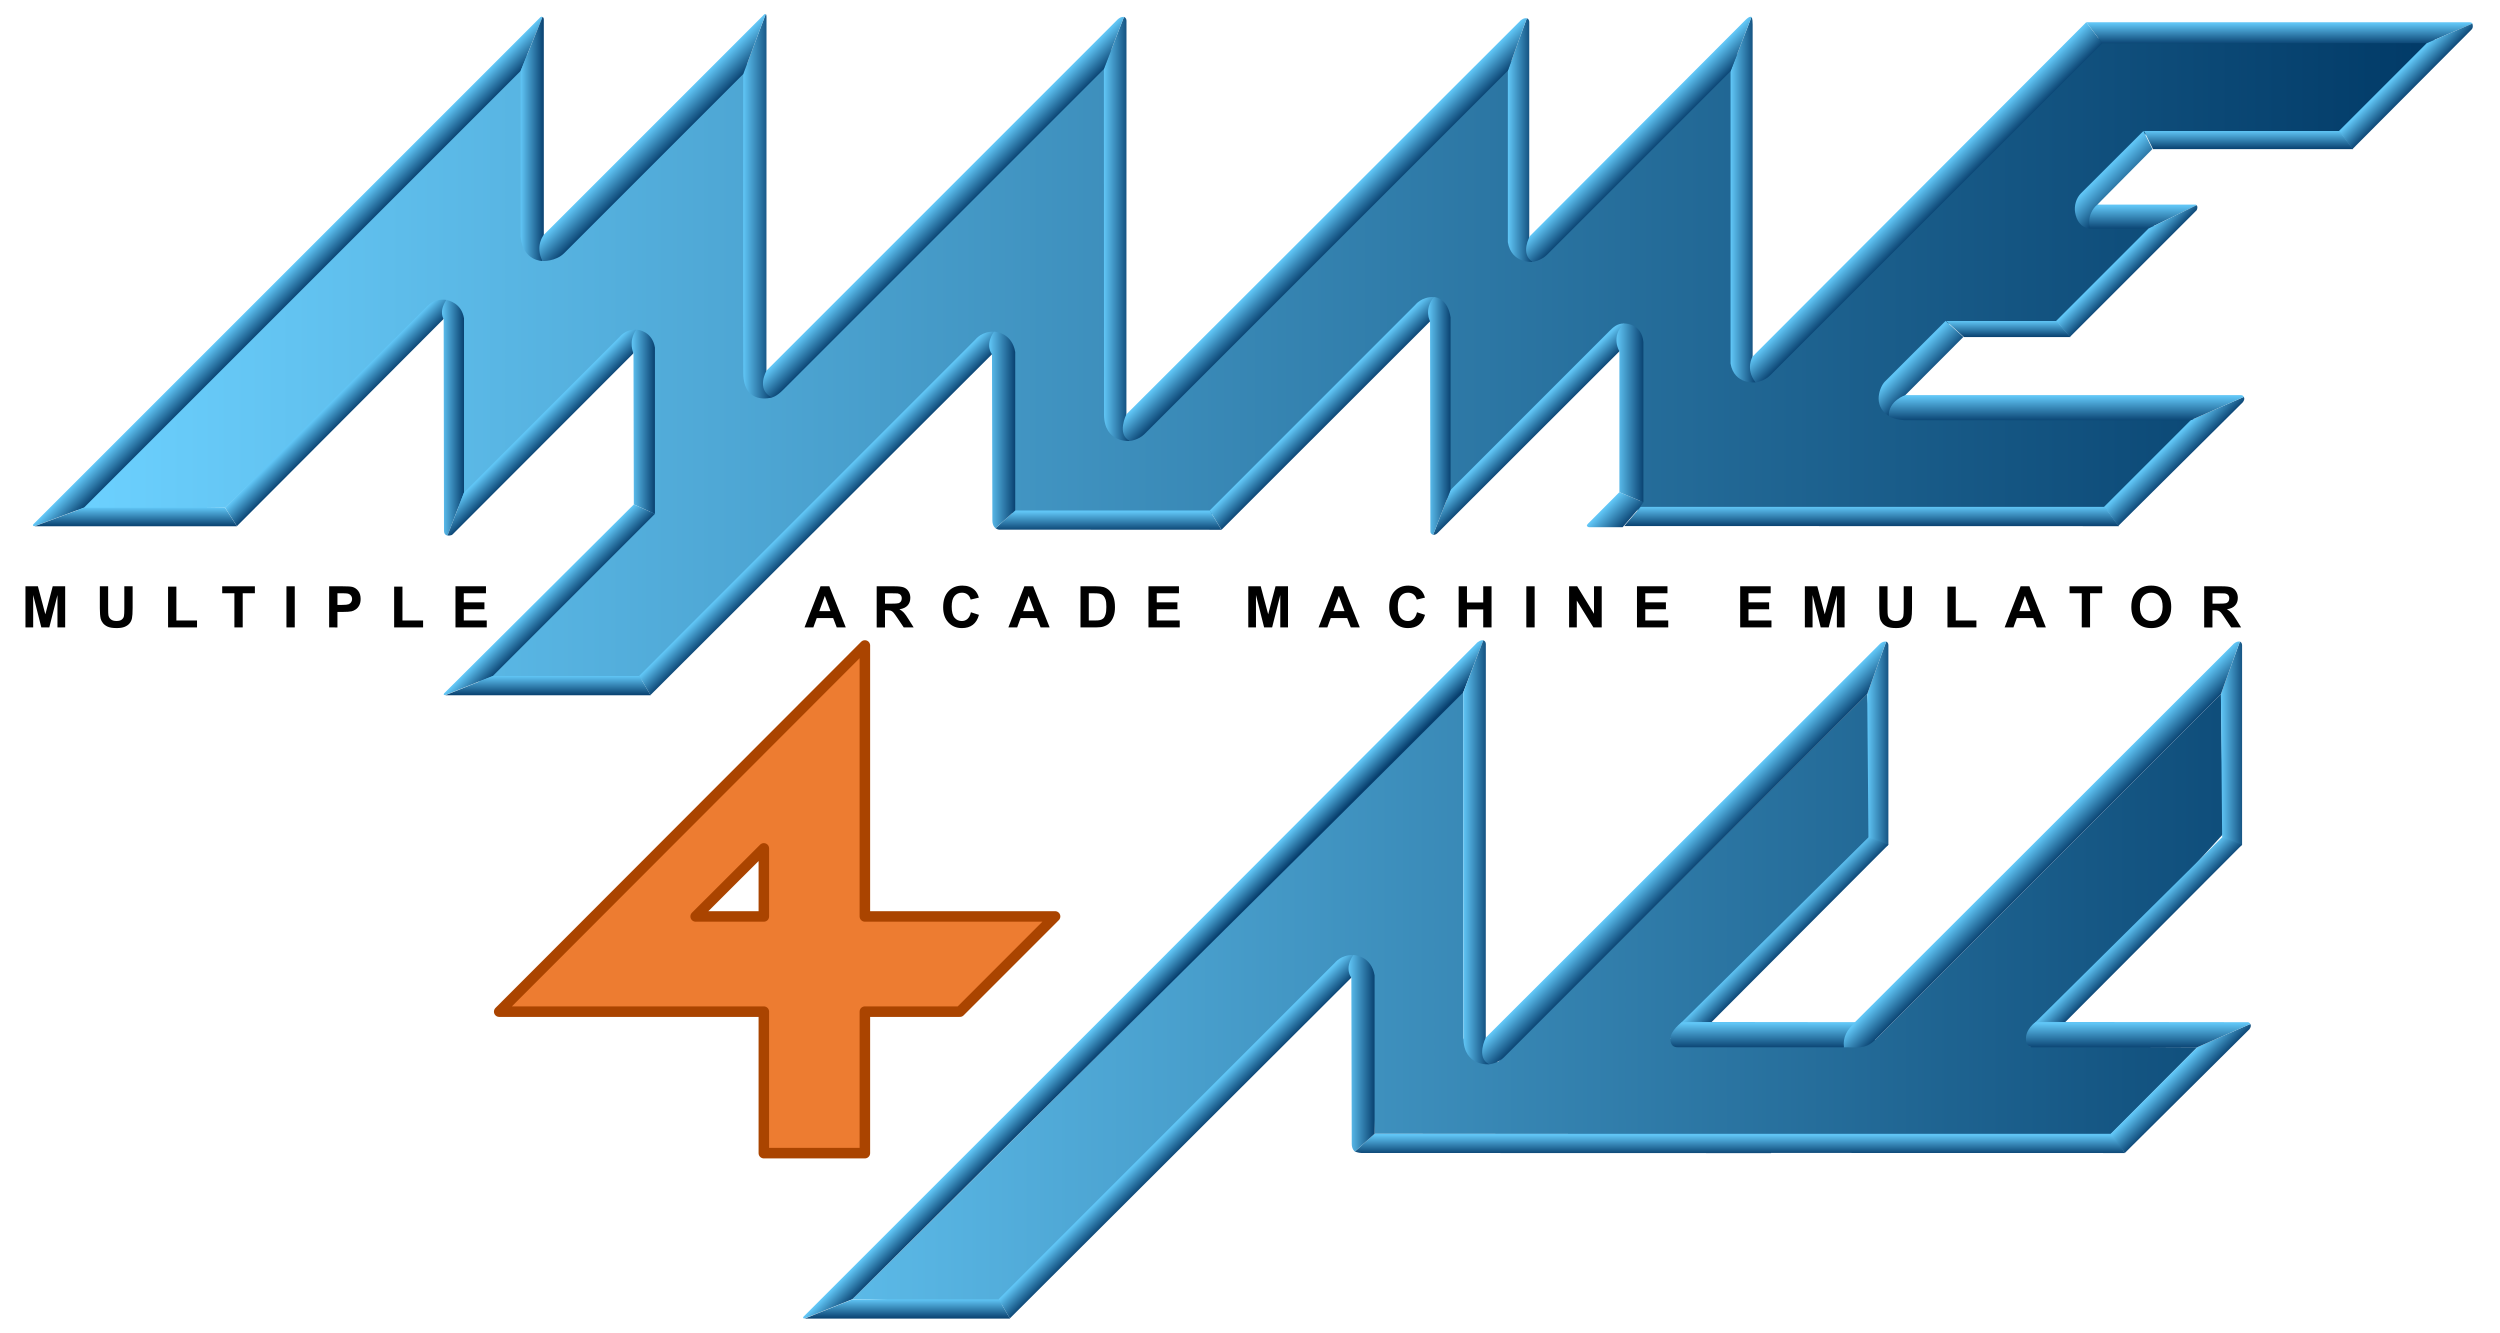 <?xml version="1.0" encoding="UTF-8" standalone="no"?>
<!-- Generator: Adobe Illustrator 16.0.3, SVG Export Plug-In . SVG Version: 6.00 Build 0)  -->

<svg
   xmlns:dc="http://purl.org/dc/elements/1.1/"
   xmlns:cc="http://creativecommons.org/ns#"
   xmlns:rdf="http://www.w3.org/1999/02/22-rdf-syntax-ns#"
   xmlns:svg="http://www.w3.org/2000/svg"
   xmlns="http://www.w3.org/2000/svg"
   xmlns:xlink="http://www.w3.org/1999/xlink"
   xmlns:sodipodi="http://sodipodi.sourceforge.net/DTD/sodipodi-0.dtd"
   xmlns:inkscape="http://www.inkscape.org/namespaces/inkscape"
   version="1.1"
   id="TEXT"
   x="0px"
   y="0px"
   width="358.937"
   height="191.317"
   viewBox="0 -0.001 358.937 191.317"
   enable-background="new 0 -0.001 566.929 157.78"
   xml:space="preserve"
   inkscape:version="0.91 r13725"
   sodipodi:docname="system.svg"><defs
     id="defs5611"><linearGradient
       id="SVGID_38_-9"
       gradientUnits="userSpaceOnUse"
       x1="472.92"
       y1="969.51"
       x2="472.92"
       y2="963.708"
       gradientTransform="matrix(0.819,0,0,0.819,-152.583,-533.722)"><stop
         offset="0"
         style="stop-color:#08406F"
         id="stop5537-9" /><stop
         offset="1"
         style="stop-color:#60C5F5"
         id="stop5539-8" /></linearGradient><linearGradient
       id="SVGID_37_-2"
       gradientUnits="userSpaceOnUse"
       x1="440.637"
       y1="959.675"
       x2="436.219"
       y2="955.257"
       gradientTransform="matrix(0.819,0,0,0.819,91.417,-534.424)"><stop
         offset="0"
         style="stop-color:#08406F"
         id="stop5530-2" /><stop
         offset="1"
         style="stop-color:#60C5F5"
         id="stop5532-1" /></linearGradient><linearGradient
       id="SVGID_36_-6"
       gradientUnits="userSpaceOnUse"
       x1="374.97"
       y1="967.807"
       x2="368.725"
       y2="967.807"
       gradientTransform="matrix(0.819,0,0,0.819,91.417,-534.424)"><stop
         offset="0"
         style="stop-color:#08406F"
         id="stop5523-0" /><stop
         offset="1"
         style="stop-color:#60C5F5"
         id="stop5525-1" /></linearGradient><linearGradient
       id="SVGID_35_-3"
       gradientUnits="userSpaceOnUse"
       x1="330.304"
       y1="968.519"
       x2="325.092"
       y2="968.519"
       gradientTransform="matrix(0.819,0,0,0.819,91.417,-534.424)"><stop
         offset="0"
         style="stop-color:#08406F"
         id="stop5516-8" /><stop
         offset="1"
         style="stop-color:#60C5F5"
         id="stop5518-7" /></linearGradient><linearGradient
       id="SVGID_34_-6"
       gradientUnits="userSpaceOnUse"
       x1="229.457"
       y1="971.769"
       x2="223.419"
       y2="971.769"
       gradientTransform="matrix(0.819,0,0,0.819,-18.583,-534.424)"><stop
         offset="0"
         style="stop-color:#08406F"
         id="stop5509-9" /><stop
         offset="1"
         style="stop-color:#60C5F5"
         id="stop5511-2" /></linearGradient><linearGradient
       id="SVGID_33_-8"
       gradientUnits="userSpaceOnUse"
       x1="370.804"
       y1="993.64"
       x2="366.381"
       y2="989.217"
       gradientTransform="matrix(0.819,0,0,0.819,91.417,-534.424)"><stop
         offset="0"
         style="stop-color:#08406F"
         id="stop5502-2" /><stop
         offset="1"
         style="stop-color:#60C5F5"
         id="stop5504-3" /></linearGradient><linearGradient
       id="SVGID_32_-7"
       gradientUnits="userSpaceOnUse"
       x1="349.889"
       y1="973.085"
       x2="346.38"
       y2="969.576"
       gradientTransform="matrix(0.819,0,0,0.819,92.347,-616.749)"><stop
         offset="0"
         style="stop-color:#08406F"
         id="stop5495-6" /><stop
         offset="1"
         style="stop-color:#60C5F5"
         id="stop5497-8" /></linearGradient><linearGradient
       id="SVGID_31_-1"
       gradientUnits="userSpaceOnUse"
       x1="303.028"
       y1="969.14"
       x2="299.387"
       y2="965.499"
       gradientTransform="matrix(0.818,0,0,0.773,-7.328,-517.561)"><stop
         offset="0"
         style="stop-color:#08406F"
         id="stop5488-3" /><stop
         offset="1"
         style="stop-color:#60C5F5"
         id="stop5490-0" /></linearGradient><linearGradient
       id="SVGID_30_-9"
       gradientUnits="userSpaceOnUse"
       x1="185.977"
       y1="992.33"
       x2="182.335"
       y2="988.688"
       gradientTransform="matrix(0.819,0,0,0.819,-18.583,-534.424)"><stop
         offset="0"
         style="stop-color:#08406F"
         id="stop5481-0" /><stop
         offset="1"
         style="stop-color:#60C5F5"
         id="stop5483-7" /></linearGradient><linearGradient
       id="SVGID_29_-9"
       gradientUnits="userSpaceOnUse"
       x1="486.859"
       y1="916.649"
       x2="481.745"
       y2="911.535"
       gradientTransform="matrix(0.819,0,0,0.819,91.417,-534.424)"><stop
         offset="0"
         style="stop-color:#08406F"
         id="stop5474-7" /><stop
         offset="1"
         style="stop-color:#60C5F5"
         id="stop5476-7" /></linearGradient><linearGradient
       id="SVGID_28_-4"
       gradientUnits="userSpaceOnUse"
       x1="441.837"
       y1="921.613"
       x2="437.555"
       y2="917.331"
       gradientTransform="matrix(0.819,0,0,0.819,44.44,-525.354)"><stop
         offset="0"
         style="stop-color:#08406F"
         id="stop5467-8" /><stop
         offset="1"
         style="stop-color:#60C5F5"
         id="stop5469-2" /></linearGradient><linearGradient
       id="SVGID_27_-8"
       gradientUnits="userSpaceOnUse"
       x1="499.808"
       y1="979.377"
       x2="495.849"
       y2="975.417"
       gradientTransform="matrix(0.819,0,0,0.819,-152.583,-533.722)"><stop
         offset="0"
         style="stop-color:#08406F"
         id="stop5460-8" /><stop
         offset="1"
         style="stop-color:#60C5F5"
         id="stop5462-6" /></linearGradient><linearGradient
       id="SVGID_26_-6"
       gradientUnits="userSpaceOnUse"
       x1="488.738"
       y1="935.265"
       x2="485.282"
       y2="931.809"
       gradientTransform="matrix(0.819,0,0,0.819,91.417,-534.424)"><stop
         offset="0"
         style="stop-color:#08406F"
         id="stop5453-2" /><stop
         offset="1"
         style="stop-color:#60C5F5"
         id="stop5455-0" /></linearGradient><linearGradient
       id="SVGID_25_-5"
       gradientUnits="userSpaceOnUse"
       x1="376.971"
       y1="906.861"
       x2="372.763"
       y2="902.653"
       gradientTransform="matrix(0.819,0,0,0.819,-10.676,-544.424)"><stop
         offset="0"
         style="stop-color:#08406F"
         id="stop5446-3" /><stop
         offset="1"
         style="stop-color:#60C5F5"
         id="stop5448-8" /></linearGradient><linearGradient
       id="SVGID_24_-5"
       gradientUnits="userSpaceOnUse"
       x1="304.316"
       y1="927.81"
       x2="299.932"
       y2="923.426"
       gradientTransform="matrix(0.819,0,0,0.819,-18.583,-534.424)"><stop
         offset="0"
         style="stop-color:#08406F"
         id="stop5439-8" /><stop
         offset="1"
         style="stop-color:#60C5F5"
         id="stop5441-6" /></linearGradient><linearGradient
       id="SVGID_23_-7"
       gradientUnits="userSpaceOnUse"
       x1="215.846"
       y1="922.321"
       x2="211.688"
       y2="918.164"
       gradientTransform="matrix(0.819,0,0,0.819,-18.583,-534.424)"><stop
         offset="0"
         style="stop-color:#08406F"
         id="stop5432-9" /><stop
         offset="1"
         style="stop-color:#60C5F5"
         id="stop5434-4" /></linearGradient><linearGradient
       id="SVGID_22_-1"
       gradientUnits="userSpaceOnUse"
       x1="148.777"
       y1="907.01"
       x2="144.289"
       y2="902.522"
       gradientTransform="matrix(0.819,0,0,0.819,-18.583,-534.424)"><stop
         offset="0"
         style="stop-color:#08406F"
         id="stop5425-8" /><stop
         offset="1"
         style="stop-color:#60C5F5"
         id="stop5427-5" /></linearGradient><linearGradient
       id="SVGID_21_-8"
       gradientUnits="userSpaceOnUse"
       x1="145.994"
       y1="969.879"
       x2="140.596"
       y2="969.879"
       gradientTransform="matrix(0.819,0,0,0.819,-18.583,-534.424)"><stop
         offset="0"
         style="stop-color:#08406F"
         id="stop5418-4" /><stop
         offset="1"
         style="stop-color:#60C5F5"
         id="stop5420-2" /></linearGradient><linearGradient
       id="SVGID_19_-4"
       gradientUnits="userSpaceOnUse"
       x1="121.249"
       y1="973.838"
       x2="117.696"
       y2="970.286"
       gradientTransform="matrix(0.819,0,0,0.819,-18.583,-534.424)"><stop
         offset="0"
         style="stop-color:#08406F"
         id="stop5404-0" /><stop
         offset="1"
         style="stop-color:#60C5F5"
         id="stop5406-1" /></linearGradient><linearGradient
       id="SVGID_18_-3"
       gradientUnits="userSpaceOnUse"
       x1="101.765"
       y1="968.938"
       x2="96.654"
       y2="968.938"
       gradientTransform="matrix(0.819,0,0,0.819,-18.583,-534.424)"><stop
         offset="0"
         style="stop-color:#08406F"
         id="stop5397-4" /><stop
         offset="1"
         style="stop-color:#60C5F5"
         id="stop5399-0" /></linearGradient><linearGradient
       id="SVGID_17_-1"
       gradientUnits="userSpaceOnUse"
       x1="400.96"
       y1="918.446"
       x2="395.164"
       y2="918.446"
       gradientTransform="matrix(0.819,0,0,0.819,91.417,-534.424)"><stop
         offset="0"
         style="stop-color:#08406F"
         id="stop5390-6" /><stop
         offset="1"
         style="stop-color:#60C5F5"
         id="stop5392-1" /></linearGradient><linearGradient
       id="SVGID_16_-1"
       gradientUnits="userSpaceOnUse"
       x1="349.277"
       y1="904.625"
       x2="343.576"
       y2="904.625"
       gradientTransform="matrix(0.819,0,0,0.819,-18.583,-534.424)"><stop
         offset="0"
         style="stop-color:#08406F"
         id="stop5383-0" /><stop
         offset="1"
         style="stop-color:#60C5F5"
         id="stop5385-4" /></linearGradient><linearGradient
       id="SVGID_15_-5"
       gradientUnits="userSpaceOnUse"
       x1="255.988"
       y1="925.216"
       x2="249.995"
       y2="925.216"
       gradientTransform="matrix(0.819,0,0,0.819,-18.583,-534.424)"><stop
         offset="0"
         style="stop-color:#08406F"
         id="stop5376-4" /><stop
         offset="1"
         style="stop-color:#60C5F5"
         id="stop5378-5" /></linearGradient><linearGradient
       id="SVGID_14_-3"
       gradientUnits="userSpaceOnUse"
       x1="173.081"
       y1="919.961"
       x2="166.421"
       y2="919.961"
       gradientTransform="matrix(0.819,0,0,0.819,-18.583,-534.424)"><stop
         offset="0"
         style="stop-color:#08406F"
         id="stop5369-5" /><stop
         offset="1"
         style="stop-color:#60C5F5"
         id="stop5371-5" /></linearGradient><linearGradient
       id="SVGID_13_-3"
       gradientUnits="userSpaceOnUse"
       x1="120.255"
       y1="904.369"
       x2="114.889"
       y2="904.369"
       gradientTransform="matrix(0.819,0,0,0.819,-18.583,-534.424)"><stop
         offset="0"
         style="stop-color:#08406F"
         id="stop5362-2" /><stop
         offset="1"
         style="stop-color:#60C5F5"
         id="stop5364-6" /></linearGradient><linearGradient
       id="SVGID_11_-4"
       gradientUnits="userSpaceOnUse"
       x1="490.161"
       y1="925.111"
       x2="490.161"
       y2="919.557"
       gradientTransform="matrix(0.819,0,0,0.819,-18.583,-534.424)"><stop
         offset="0"
         style="stop-color:#08406F"
         id="stop5348-3" /><stop
         offset="1"
         style="stop-color:#60C5F5"
         id="stop5350-3" /></linearGradient><linearGradient
       id="linearGradient6314"
       gradientUnits="userSpaceOnUse"
       x1="459.37"
       y1="950.231"
       x2="459.37"
       y2="946.512"
       gradientTransform="translate(-0.18,-875.41)"><stop
         offset="0"
         style="stop-color:#08406F"
         id="stop5341-4" /><stop
         offset="1"
         style="stop-color:#60C5F5"
         id="stop5343-5" /></linearGradient><linearGradient
       id="linearGradient6318"
       gradientUnits="userSpaceOnUse"
       x1="515.013"
       y1="906.715"
       x2="515.013"
       y2="902.505"
       gradientTransform="translate(-0.18,-875.41)"><stop
         offset="0"
         style="stop-color:#08406F"
         id="stop5334-6" /><stop
         offset="1"
         style="stop-color:#60C5F5"
         id="stop5336-7" /></linearGradient><linearGradient
       id="SVGID_7_-7"
       gradientUnits="userSpaceOnUse"
       x1="251.065"
       y1="994.894"
       x2="251.065"
       y2="990.416"
       gradientTransform="matrix(1.508,0,0,0.819,-173.695,-534.424)"><stop
         offset="0"
         style="stop-color:#08406F"
         id="stop5320-6" /><stop
         offset="1"
         style="stop-color:#60C5F5"
         id="stop5322-3" /></linearGradient><linearGradient
       id="linearGradient6325"
       gradientUnits="userSpaceOnUse"
       x1="427.694"
       y1="994.023"
       x2="427.694"
       y2="989.557"
       gradientTransform="translate(-0.18,-875.41)"><stop
         offset="0"
         style="stop-color:#08406F"
         id="stop5313-0" /><stop
         offset="1"
         style="stop-color:#60C5F5"
         id="stop5315-0" /></linearGradient><linearGradient
       id="linearGradient6329"
       gradientUnits="userSpaceOnUse"
       x1="121.186"
       y1="1033.182"
       x2="121.186"
       y2="1028.725"
       gradientTransform="translate(-0.18,-875.41)"><stop
         offset="0"
         style="stop-color:#08406F"
         id="stop5306-9" /><stop
         offset="1"
         style="stop-color:#60C5F5"
         id="stop5308-9" /></linearGradient><linearGradient
       id="SVGID_3_-3"
       gradientUnits="userSpaceOnUse"
       x1="123.295"
       y1="1013.91"
       x2="119.67"
       y2="1010.285"
       gradientTransform="matrix(0.819,0,0,0.819,-18.583,-534.423)"><stop
         offset="0"
         style="stop-color:#08406F"
         id="stop5292-4" /><stop
         offset="1"
         style="stop-color:#60C5F5"
         id="stop5294-5" /></linearGradient><linearGradient
       inkscape:collect="always"
       xlink:href="#SVGID_5_"
       id="linearGradient6392"
       gradientUnits="userSpaceOnUse"
       gradientTransform="translate(-0.18,-875.41)"
       x1="121.186"
       y1="1033.182"
       x2="121.186"
       y2="1028.725" /><linearGradient
       id="SVGID_16_-1-2"
       gradientUnits="userSpaceOnUse"
       x1="349.277"
       y1="904.625"
       x2="343.576"
       y2="904.625"
       gradientTransform="matrix(0.819,0,0,0.819,45.223,-535.015)"><stop
         offset="0"
         style="stop-color:#08406F"
         id="stop5383-0-8" /><stop
         offset="1"
         style="stop-color:#60C5F5"
         id="stop5385-4-0" /></linearGradient><linearGradient
       id="SVGID_24_-5-1"
       gradientUnits="userSpaceOnUse"
       x1="304.316"
       y1="927.81"
       x2="299.932"
       y2="923.426"
       gradientTransform="matrix(0.819,0,0,0.819,45.223,-535.015)"><stop
         offset="0"
         style="stop-color:#08406F"
         id="stop5439-8-7" /><stop
         offset="1"
         style="stop-color:#60C5F5"
         id="stop5441-6-6" /></linearGradient><linearGradient
       id="SVGID_31_-1-3"
       gradientUnits="userSpaceOnUse"
       x1="303.028"
       y1="969.14"
       x2="299.387"
       y2="965.499"
       gradientTransform="matrix(0.819,0,0,0.819,45.223,-535.015)"><stop
         offset="0"
         style="stop-color:#08406F"
         id="stop5488-3-7" /><stop
         offset="1"
         style="stop-color:#60C5F5"
         id="stop5490-0-3" /></linearGradient><linearGradient
       id="SVGID_24_-5-2"
       gradientUnits="userSpaceOnUse"
       x1="304.316"
       y1="927.81"
       x2="299.932"
       y2="923.426"
       gradientTransform="matrix(0.819,0,0,0.819,-114.023,-515.894)"><stop
         offset="0"
         style="stop-color:#08406F"
         id="stop5439-8-76" /><stop
         offset="1"
         style="stop-color:#60C5F5"
         id="stop5441-6-0" /></linearGradient><linearGradient
       id="SVGID_3_-38"
       gradientUnits="userSpaceOnUse"
       x1="123.295"
       y1="1013.91"
       x2="119.67"
       y2="1010.285"
       gradientTransform="matrix(0.819,0,0,0.819,153.288,-590.296)"><stop
         offset="0"
         style="stop-color:#08406F"
         id="stop5292-9" /><stop
         offset="1"
         style="stop-color:#60C5F5"
         id="stop5294-0" /></linearGradient><linearGradient
       id="SVGID_3_-3-1"
       gradientUnits="userSpaceOnUse"
       x1="123.295"
       y1="1013.91"
       x2="119.67"
       y2="1010.285"
       gradientTransform="matrix(0.819,0,0,0.819,86.716,-562.894)"><stop
         offset="0"
         style="stop-color:#08406F"
         id="stop5292-4-6" /><stop
         offset="1"
         style="stop-color:#60C5F5"
         id="stop5294-5-6" /></linearGradient><linearGradient
       id="SVGID_30_-9-3"
       gradientUnits="userSpaceOnUse"
       x1="185.977"
       y1="992.33"
       x2="182.335"
       y2="988.688"
       gradientTransform="matrix(0.819,0,0,0.819,86.716,-562.894)"><stop
         offset="0"
         style="stop-color:#08406F"
         id="stop5481-0-4" /><stop
         offset="1"
         style="stop-color:#60C5F5"
         id="stop5483-7-7" /></linearGradient><linearGradient
       inkscape:collect="always"
       xlink:href="#SVGID_16_-1"
       id="linearGradient4554"
       gradientUnits="userSpaceOnUse"
       gradientTransform="matrix(0.819,0,0,0.819,48.498,-534.424)"
       x1="349.277"
       y1="904.625"
       x2="343.576"
       y2="904.625" /><linearGradient
       inkscape:collect="always"
       xlink:href="#SVGID_24_-5"
       id="linearGradient4556"
       gradientUnits="userSpaceOnUse"
       gradientTransform="matrix(0.819,0,0,0.819,48.498,-534.424)"
       x1="304.316"
       y1="927.81"
       x2="299.932"
       y2="923.426" /><linearGradient
       inkscape:collect="always"
       xlink:href="#SVGID_30_-9-3"
       id="linearGradient4558"
       gradientUnits="userSpaceOnUse"
       gradientTransform="matrix(0.819,0,0,0.819,153.798,-562.894)"
       x1="185.977"
       y1="992.33"
       x2="182.335"
       y2="988.688" /><linearGradient
       inkscape:collect="always"
       xlink:href="#SVGID_27_-8"
       id="linearGradient4560"
       gradientUnits="userSpaceOnUse"
       gradientTransform="matrix(0.819,0,0,0.819,-85.502,-533.722)"
       x1="499.808"
       y1="979.377"
       x2="495.849"
       y2="975.417" /><linearGradient
       inkscape:collect="always"
       xlink:href="#SVGID_38_-9"
       id="linearGradient4562"
       gradientUnits="userSpaceOnUse"
       gradientTransform="matrix(0.819,0,0,0.819,-85.502,-533.722)"
       x1="472.92"
       y1="969.51"
       x2="472.92"
       y2="963.708" /><linearGradient
       inkscape:collect="always"
       xlink:href="#SVGID_16_-1"
       id="linearGradient4835"
       gradientUnits="userSpaceOnUse"
       gradientTransform="matrix(0.819,0,0,0.819,-18.583,-534.424)"
       x1="349.277"
       y1="904.625"
       x2="343.576"
       y2="904.625" /><linearGradient
       inkscape:collect="always"
       xlink:href="#SVGID_24_-5"
       id="linearGradient4837"
       gradientUnits="userSpaceOnUse"
       gradientTransform="matrix(0.819,0,0,0.819,-18.583,-534.424)"
       x1="304.316"
       y1="927.81"
       x2="299.932"
       y2="923.426" /><linearGradient
       inkscape:collect="always"
       xlink:href="#SVGID_30_-9-3"
       id="linearGradient4839"
       gradientUnits="userSpaceOnUse"
       gradientTransform="matrix(0.819,0,0,0.819,86.716,-562.894)"
       x1="185.977"
       y1="992.33"
       x2="182.335"
       y2="988.688" /><linearGradient
       inkscape:collect="always"
       xlink:href="#SVGID_38_-9"
       id="linearGradient4841"
       gradientUnits="userSpaceOnUse"
       gradientTransform="matrix(0.819,0,0,0.819,-152.583,-533.722)"
       x1="472.92"
       y1="969.51"
       x2="472.92"
       y2="963.708" /><linearGradient
       id="linearGradient4864"
       gradientUnits="userSpaceOnUse"
       x1="558.128"
       y1="955.598"
       x2="11.77"
       y2="955.598"
       gradientTransform="translate(-0.18,-875.41)"><stop
         offset="0"
         style="stop-color:#013A67"
         id="stop5278-2" /><stop
         offset="1"
         style="stop-color:#6CD1FF"
         id="stop5280-8" /></linearGradient><linearGradient
       id="SVGID_1_-1"
       gradientUnits="userSpaceOnUse"
       x1="558.128"
       y1="955.598"
       x2="11.77"
       y2="955.598"
       gradientTransform="translate(-69.187,-1066.544)"><stop
         offset="0"
         style="stop-color:#013A67"
         id="stop5278-9" /><stop
         offset="1"
         style="stop-color:#6CD1FF"
         id="stop5280-9" /></linearGradient><linearGradient
       inkscape:collect="always"
       xlink:href="#SVGID_1_"
       id="linearGradient4995"
       gradientUnits="userSpaceOnUse"
       gradientTransform="translate(-0.18,-875.41)"
       x1="558.128"
       y1="955.598"
       x2="11.77"
       y2="955.598" /><linearGradient
       inkscape:collect="always"
       xlink:href="#SVGID_5_"
       id="linearGradient4997"
       gradientUnits="userSpaceOnUse"
       gradientTransform="translate(-0.18,-875.41)"
       x1="121.186"
       y1="1033.182"
       x2="121.186"
       y2="1028.725" /><linearGradient
       inkscape:collect="always"
       xlink:href="#SVGID_1_"
       id="linearGradient4999"
       gradientUnits="userSpaceOnUse"
       gradientTransform="translate(-0.18,-875.41)"
       x1="376.416"
       y1="955.598"
       x2="11.77"
       y2="955.598" /></defs><sodipodi:namedview
     pagecolor="#ffffff"
     bordercolor="#666666"
     borderopacity="1"
     objecttolerance="10"
     gridtolerance="10"
     guidetolerance="10"
     inkscape:pageopacity="0"
     inkscape:pageshadow="2"
     inkscape:window-width="1920"
     inkscape:window-height="1137"
     id="namedview5609"
     showgrid="false"
     inkscape:zoom="1.6344545"
     inkscape:cx="306.96631"
     inkscape:cy="145.15892"
     inkscape:window-x="-8"
     inkscape:window-y="-8"
     inkscape:window-maximized="1"
     inkscape:current-layer="TEXT"
     showguides="false"
     inkscape:object-paths="true"
     inkscape:object-nodes="true"
     inkscape:snap-smooth-nodes="true"
     fit-margin-top="0"
     fit-margin-left="0"
     fit-margin-right="0"
     fit-margin-bottom="0" /><linearGradient
     id="SVGID_1_"
     gradientUnits="userSpaceOnUse"
     x1="558.128"
     y1="955.598"
     x2="11.77"
     y2="955.598"
     gradientTransform="translate(-0.18,-875.41)"><stop
       offset="0"
       style="stop-color:#013A67"
       id="stop5278" /><stop
       offset="1"
       style="stop-color:#6CD1FF"
       id="stop5280" /></linearGradient><linearGradient
     id="SVGID_2_"
     gradientUnits="userSpaceOnUse"
     x1="64.71"
     y1="938.789"
     x2="60.765"
     y2="934.845"
     gradientTransform="matrix(0.819,0,0,0.819,100.437,-690.315)"><stop
       offset="0"
       style="stop-color:#08406F"
       id="stop5285" /><stop
       offset="1"
       style="stop-color:#60C5F5"
       id="stop5287" /></linearGradient><linearGradient
     id="SVGID_3_"
     gradientUnits="userSpaceOnUse"
     x1="123.295"
     y1="1013.91"
     x2="119.67"
     y2="1010.285"
     gradientTransform="matrix(0.819,0,0,0.819,100.437,-690.315)"><stop
       offset="0"
       style="stop-color:#08406F"
       id="stop5292" /><stop
       offset="1"
       style="stop-color:#60C5F5"
       id="stop5294" /></linearGradient><linearGradient
     id="SVGID_4_"
     gradientUnits="userSpaceOnUse"
     x1="25.724"
     y1="994.051"
     x2="25.724"
     y2="989.738"
     gradientTransform="translate(-0.18,-875.41)"><stop
       offset="0"
       style="stop-color:#08406F"
       id="stop5299" /><stop
       offset="1"
       style="stop-color:#60C5F5"
       id="stop5301" /></linearGradient><linearGradient
     id="SVGID_5_"
     gradientUnits="userSpaceOnUse"
     x1="121.186"
     y1="1033.182"
     x2="121.186"
     y2="1028.725"
     gradientTransform="translate(-0.18,-875.41)"><stop
       offset="0"
       style="stop-color:#08406F"
       id="stop5306" /><stop
       offset="1"
       style="stop-color:#60C5F5"
       id="stop5308" /></linearGradient><linearGradient
     id="SVGID_6_"
     gradientUnits="userSpaceOnUse"
     x1="427.694"
     y1="994.023"
     x2="427.694"
     y2="989.557"
     gradientTransform="translate(-0.18,-875.41)"><stop
       offset="0"
       style="stop-color:#08406F"
       id="stop5313" /><stop
       offset="1"
       style="stop-color:#60C5F5"
       id="stop5315" /></linearGradient><linearGradient
     id="SVGID_7_"
     gradientUnits="userSpaceOnUse"
     x1="251.065"
     y1="994.894"
     x2="251.065"
     y2="990.416"
     gradientTransform="matrix(0.819,0,0,0.819,100.437,-690.315)"><stop
       offset="0"
       style="stop-color:#08406F"
       id="stop5320" /><stop
       offset="1"
       style="stop-color:#60C5F5"
       id="stop5322" /></linearGradient><linearGradient
     id="SVGID_8_"
     gradientUnits="userSpaceOnUse"
     x1="522.281"
     y1="882.188"
     x2="522.281"
     y2="877.324"
     gradientTransform="matrix(0.819,0,0,0.819,100.437,-690.315)"><stop
       offset="0"
       style="stop-color:#08406F"
       id="stop5327" /><stop
       offset="1"
       style="stop-color:#60C5F5"
       id="stop5329" /></linearGradient><linearGradient
     id="SVGID_9_"
     gradientUnits="userSpaceOnUse"
     x1="515.013"
     y1="906.715"
     x2="515.013"
     y2="902.505"
     gradientTransform="translate(-0.18,-875.41)"><stop
       offset="0"
       style="stop-color:#08406F"
       id="stop5334" /><stop
       offset="1"
       style="stop-color:#60C5F5"
       id="stop5336" /></linearGradient><linearGradient
     id="SVGID_10_"
     gradientUnits="userSpaceOnUse"
     x1="459.37"
     y1="950.231"
     x2="459.37"
     y2="946.512"
     gradientTransform="translate(-0.18,-875.41)"><stop
       offset="0"
       style="stop-color:#08406F"
       id="stop5341" /><stop
       offset="1"
       style="stop-color:#60C5F5"
       id="stop5343" /></linearGradient><linearGradient
     id="SVGID_11_"
     gradientUnits="userSpaceOnUse"
     x1="490.161"
     y1="925.111"
     x2="490.161"
     y2="919.557"
     gradientTransform="matrix(0.819,0,0,0.819,100.437,-690.315)"><stop
       offset="0"
       style="stop-color:#08406F"
       id="stop5348" /><stop
       offset="1"
       style="stop-color:#60C5F5"
       id="stop5350" /></linearGradient><linearGradient
     id="SVGID_12_"
     gradientUnits="userSpaceOnUse"
     x1="74.389"
     y1="968.825"
     x2="70.846"
     y2="965.282"
     gradientTransform="matrix(0.819,0,0,0.819,100.437,-690.315)"><stop
       offset="0"
       style="stop-color:#08406F"
       id="stop5355" /><stop
       offset="1"
       style="stop-color:#60C5F5"
       id="stop5357" /></linearGradient><linearGradient
     id="SVGID_13_"
     gradientUnits="userSpaceOnUse"
     x1="120.255"
     y1="904.369"
     x2="114.889"
     y2="904.369"
     gradientTransform="matrix(0.819,0,0,0.819,100.437,-690.315)"><stop
       offset="0"
       style="stop-color:#08406F"
       id="stop5362" /><stop
       offset="1"
       style="stop-color:#60C5F5"
       id="stop5364" /></linearGradient><linearGradient
     id="SVGID_14_"
     gradientUnits="userSpaceOnUse"
     x1="173.081"
     y1="919.961"
     x2="166.421"
     y2="919.961"
     gradientTransform="matrix(0.819,0,0,0.819,100.437,-690.315)"><stop
       offset="0"
       style="stop-color:#08406F"
       id="stop5369" /><stop
       offset="1"
       style="stop-color:#60C5F5"
       id="stop5371" /></linearGradient><linearGradient
     id="SVGID_15_"
     gradientUnits="userSpaceOnUse"
     x1="255.988"
     y1="925.216"
     x2="249.995"
     y2="925.216"
     gradientTransform="matrix(0.819,0,0,0.819,100.437,-690.315)"><stop
       offset="0"
       style="stop-color:#08406F"
       id="stop5376" /><stop
       offset="1"
       style="stop-color:#60C5F5"
       id="stop5378" /></linearGradient><linearGradient
     id="SVGID_16_"
     gradientUnits="userSpaceOnUse"
     x1="349.277"
     y1="904.625"
     x2="343.576"
     y2="904.625"
     gradientTransform="matrix(0.819,0,0,0.819,100.437,-690.315)"><stop
       offset="0"
       style="stop-color:#08406F"
       id="stop5383" /><stop
       offset="1"
       style="stop-color:#60C5F5"
       id="stop5385" /></linearGradient><linearGradient
     id="SVGID_17_"
     gradientUnits="userSpaceOnUse"
     x1="400.96"
     y1="918.446"
     x2="395.164"
     y2="918.446"
     gradientTransform="matrix(0.819,0,0,0.819,100.437,-690.315)"><stop
       offset="0"
       style="stop-color:#08406F"
       id="stop5390" /><stop
       offset="1"
       style="stop-color:#60C5F5"
       id="stop5392" /></linearGradient><linearGradient
     id="SVGID_18_"
     gradientUnits="userSpaceOnUse"
     x1="101.765"
     y1="968.938"
     x2="96.654"
     y2="968.938"
     gradientTransform="matrix(0.819,0,0,0.819,100.437,-690.315)"><stop
       offset="0"
       style="stop-color:#08406F"
       id="stop5397" /><stop
       offset="1"
       style="stop-color:#60C5F5"
       id="stop5399" /></linearGradient><linearGradient
     id="SVGID_19_"
     gradientUnits="userSpaceOnUse"
     x1="121.249"
     y1="973.838"
     x2="117.696"
     y2="970.286"
     gradientTransform="matrix(0.819,0,0,0.819,100.437,-690.315)"><stop
       offset="0"
       style="stop-color:#08406F"
       id="stop5404" /><stop
       offset="1"
       style="stop-color:#60C5F5"
       id="stop5406" /></linearGradient><linearGradient
     id="SVGID_20_"
     gradientUnits="userSpaceOnUse"
     x1="553.436"
     y1="892.5"
     x2="549.767"
     y2="888.831"
     gradientTransform="matrix(0.819,0,0,0.819,100.437,-690.315)"><stop
       offset="0"
       style="stop-color:#08406F"
       id="stop5411" /><stop
       offset="1"
       style="stop-color:#60C5F5"
       id="stop5413" /></linearGradient><linearGradient
     id="SVGID_21_"
     gradientUnits="userSpaceOnUse"
     x1="145.994"
     y1="969.879"
     x2="140.596"
     y2="969.879"
     gradientTransform="matrix(0.819,0,0,0.819,100.437,-690.315)"><stop
       offset="0"
       style="stop-color:#08406F"
       id="stop5418" /><stop
       offset="1"
       style="stop-color:#60C5F5"
       id="stop5420" /></linearGradient><linearGradient
     id="SVGID_22_"
     gradientUnits="userSpaceOnUse"
     x1="148.777"
     y1="907.01"
     x2="144.289"
     y2="902.522"
     gradientTransform="matrix(0.819,0,0,0.819,100.437,-690.315)"><stop
       offset="0"
       style="stop-color:#08406F"
       id="stop5425" /><stop
       offset="1"
       style="stop-color:#60C5F5"
       id="stop5427" /></linearGradient><linearGradient
     id="SVGID_23_"
     gradientUnits="userSpaceOnUse"
     x1="215.846"
     y1="922.321"
     x2="211.688"
     y2="918.164"
     gradientTransform="matrix(0.819,0,0,0.819,100.437,-690.315)"><stop
       offset="0"
       style="stop-color:#08406F"
       id="stop5432" /><stop
       offset="1"
       style="stop-color:#60C5F5"
       id="stop5434" /></linearGradient><linearGradient
     id="SVGID_24_"
     gradientUnits="userSpaceOnUse"
     x1="304.316"
     y1="927.81"
     x2="299.932"
     y2="923.426"
     gradientTransform="matrix(0.819,0,0,0.819,100.437,-690.315)"><stop
       offset="0"
       style="stop-color:#08406F"
       id="stop5439" /><stop
       offset="1"
       style="stop-color:#60C5F5"
       id="stop5441" /></linearGradient><linearGradient
     id="SVGID_25_"
     gradientUnits="userSpaceOnUse"
     x1="376.971"
     y1="906.861"
     x2="372.763"
     y2="902.653"
     gradientTransform="matrix(0.819,0,0,0.819,100.437,-690.315)"><stop
       offset="0"
       style="stop-color:#08406F"
       id="stop5446" /><stop
       offset="1"
       style="stop-color:#60C5F5"
       id="stop5448" /></linearGradient><linearGradient
     id="SVGID_26_"
     gradientUnits="userSpaceOnUse"
     x1="488.738"
     y1="935.265"
     x2="485.282"
     y2="931.809"
     gradientTransform="matrix(0.819,0,0,0.819,100.437,-690.315)"><stop
       offset="0"
       style="stop-color:#08406F"
       id="stop5453" /><stop
       offset="1"
       style="stop-color:#60C5F5"
       id="stop5455" /></linearGradient><linearGradient
     id="SVGID_27_"
     gradientUnits="userSpaceOnUse"
     x1="499.808"
     y1="979.377"
     x2="495.849"
     y2="975.417"
     gradientTransform="matrix(0.819,0,0,0.819,100.437,-690.315)"><stop
       offset="0"
       style="stop-color:#08406F"
       id="stop5460" /><stop
       offset="1"
       style="stop-color:#60C5F5"
       id="stop5462" /></linearGradient><linearGradient
     id="SVGID_28_"
     gradientUnits="userSpaceOnUse"
     x1="441.837"
     y1="921.613"
     x2="437.555"
     y2="917.331"
     gradientTransform="matrix(0.819,0,0,0.819,100.437,-690.315)"><stop
       offset="0"
       style="stop-color:#08406F"
       id="stop5467" /><stop
       offset="1"
       style="stop-color:#60C5F5"
       id="stop5469" /></linearGradient><linearGradient
     id="SVGID_29_"
     gradientUnits="userSpaceOnUse"
     x1="486.859"
     y1="916.649"
     x2="481.745"
     y2="911.535"
     gradientTransform="matrix(0.819,0,0,0.819,100.437,-690.315)"><stop
       offset="0"
       style="stop-color:#08406F"
       id="stop5474" /><stop
       offset="1"
       style="stop-color:#60C5F5"
       id="stop5476" /></linearGradient><linearGradient
     id="SVGID_30_"
     gradientUnits="userSpaceOnUse"
     x1="185.977"
     y1="992.33"
     x2="182.335"
     y2="988.688"
     gradientTransform="matrix(0.819,0,0,0.819,100.437,-690.315)"><stop
       offset="0"
       style="stop-color:#08406F"
       id="stop5481" /><stop
       offset="1"
       style="stop-color:#60C5F5"
       id="stop5483" /></linearGradient><linearGradient
     id="SVGID_31_"
     gradientUnits="userSpaceOnUse"
     x1="303.028"
     y1="969.14"
     x2="299.387"
     y2="965.499"
     gradientTransform="matrix(0.819,0,0,0.819,100.437,-690.315)"><stop
       offset="0"
       style="stop-color:#08406F"
       id="stop5488" /><stop
       offset="1"
       style="stop-color:#60C5F5"
       id="stop5490" /></linearGradient><linearGradient
     id="SVGID_32_"
     gradientUnits="userSpaceOnUse"
     x1="349.889"
     y1="973.085"
     x2="346.38"
     y2="969.576"
     gradientTransform="matrix(0.819,0,0,0.819,100.437,-690.315)"><stop
       offset="0"
       style="stop-color:#08406F"
       id="stop5495" /><stop
       offset="1"
       style="stop-color:#60C5F5"
       id="stop5497" /></linearGradient><linearGradient
     id="SVGID_33_"
     gradientUnits="userSpaceOnUse"
     x1="370.804"
     y1="993.64"
     x2="366.381"
     y2="989.217"
     gradientTransform="matrix(0.819,0,0,0.819,100.437,-690.315)"><stop
       offset="0"
       style="stop-color:#08406F"
       id="stop5502" /><stop
       offset="1"
       style="stop-color:#60C5F5"
       id="stop5504" /></linearGradient><linearGradient
     id="SVGID_34_"
     gradientUnits="userSpaceOnUse"
     x1="229.457"
     y1="971.769"
     x2="223.419"
     y2="971.769"
     gradientTransform="matrix(0.819,0,0,0.819,100.437,-690.315)"><stop
       offset="0"
       style="stop-color:#08406F"
       id="stop5509" /><stop
       offset="1"
       style="stop-color:#60C5F5"
       id="stop5511" /></linearGradient><linearGradient
     id="SVGID_35_"
     gradientUnits="userSpaceOnUse"
     x1="330.304"
     y1="968.519"
     x2="325.092"
     y2="968.519"
     gradientTransform="matrix(0.819,0,0,0.819,100.437,-690.315)"><stop
       offset="0"
       style="stop-color:#08406F"
       id="stop5516" /><stop
       offset="1"
       style="stop-color:#60C5F5"
       id="stop5518" /></linearGradient><linearGradient
     id="SVGID_36_"
     gradientUnits="userSpaceOnUse"
     x1="374.97"
     y1="967.807"
     x2="368.725"
     y2="967.807"
     gradientTransform="matrix(0.819,0,0,0.819,100.437,-690.315)"><stop
       offset="0"
       style="stop-color:#08406F"
       id="stop5523" /><stop
       offset="1"
       style="stop-color:#60C5F5"
       id="stop5525" /></linearGradient><linearGradient
     id="SVGID_37_"
     gradientUnits="userSpaceOnUse"
     x1="440.637"
     y1="959.675"
     x2="436.219"
     y2="955.257"
     gradientTransform="matrix(0.819,0,0,0.819,100.437,-690.315)"><stop
       offset="0"
       style="stop-color:#08406F"
       id="stop5530" /><stop
       offset="1"
       style="stop-color:#60C5F5"
       id="stop5532" /></linearGradient><linearGradient
     id="SVGID_38_"
     gradientUnits="userSpaceOnUse"
     x1="472.92"
     y1="969.51"
     x2="472.92"
     y2="963.708"
     gradientTransform="matrix(0.819,0,0,0.819,100.437,-690.315)"><stop
       offset="0"
       style="stop-color:#08406F"
       id="stop5537" /><stop
       offset="1"
       style="stop-color:#60C5F5"
       id="stop5539" /></linearGradient><g
     id="g5112"
     transform="matrix(0.757,0,0,0.757,-20.613,82.044)"><g
       transform="translate(-68.524,-132.154)"
       id="g4868"><polygon
         style="fill:url(#linearGradient4995)"
         points="116.697,8.939 11.591,114.895 46.209,114.328 91.598,70.276 100.303,70.276 99.883,114.54 136.035,77.543 144.679,77.543 144.679,115.23 104.892,154.73 143.019,154.165 218.036,78.299 228.14,78.299 228.14,115.57 274.897,115.854 320.115,70.353 328.843,69.786 328.708,112.799 364.839,76.667 373.375,76.667 373.941,113.102 373.203,114.998 482.378,114.998 503.279,93.815 435.398,92.661 434.781,82.809 445.357,71.67 470.968,71.667 493.216,49.133 479.769,48.565 479.769,39.082 491.191,27.662 536.777,27.946 557.949,5.927 479.951,5.642 406.662,79.217 396.4,79.784 396.686,9.001 355.481,51.055 345.625,52.224 345.625,9.374 261.264,92.842 250.775,93.958 251.667,8.077 177.937,82.94 168.255,82.987 167.12,11.089 127.342,51.15 116.278,51.717 "
         id="polygon5282"
         transform="matrix(0.819,0,0,0.819,100.584,26.424)" /><path
         inkscape:connector-curvature="0"
         style="fill:url(#SVGID_2_)"
         d="m 194.488,37.242 -82.788,82.788 -9.392,3.531 c 0,0 -0.495,0.032 -0.222,-0.364 0,0 96.006,-96.032 96.18,-96.179 0.174,-0.148 0.382,-0.023 0.382,-0.023 l -4.161,10.247 z"
         id="path5289" /><path
         inkscape:connector-curvature="0"
         style="fill:url(#SVGID_3_)"
         d="m 219.969,121.232 -30.718,30.72 -9.059,3.649 c 0,0 -0.472,0.053 -0.193,-0.333 l 35.967,-35.819 4.004,1.783 z"
         id="path5296" /><polygon
         style="fill:url(#SVGID_4_)"
         points="13.603,114.328 46.209,114.328 48.982,118.641 2.106,118.641 "
         id="polygon5303"
         transform="matrix(0.819,0,0,0.819,100.584,26.424)" /><polygon
         style="fill:url(#linearGradient4997)"
         points="108.296,153.314 142.168,153.314 144.781,157.771 97.23,157.771 "
         id="polygon5310"
         transform="matrix(0.819,0,0,0.819,100.584,26.424)" /><polygon
         style="fill:url(#SVGID_6_)"
         points="374.052,114.148 481.529,114.146 484.787,118.613 370.242,118.584 "
         id="polygon5317"
         transform="matrix(0.819,0,0,0.819,100.584,26.424)" /><path
         inkscape:connector-curvature="0"
         style="fill:url(#SVGID_7_)"
         d="m 327.42,124.251 -42.188,-0.024 c -0.273,0.004 -0.663,-0.274 -0.663,-0.274 l 3.734,-3.369 36.888,0 2.229,3.667 z"
         id="path5324" /><path
         inkscape:connector-curvature="0"
         style="fill:url(#SVGID_8_)"
         d="m 491.439,27.99 72.584,0 c 0.643,0 0.643,0.256 0.643,0.256 l -8.656,3.725 -61.54,0 -3.03,-3.982 z"
         id="path5331" /><polygon
         style="fill:url(#SVGID_9_)"
         points="490.625,27.094 535.927,27.094 539.042,31.304 492.697,31.304 "
         id="polygon5338"
         transform="matrix(0.819,0,0,0.819,100.584,26.424)" /><polygon
         style="fill:url(#SVGID_10_)"
         points="444.791,71.102 470.402,71.1 473.589,74.82 448.91,74.82 "
         id="polygon5345"
         transform="matrix(0.819,0,0,0.819,100.584,26.424)" /><path
         inkscape:connector-curvature="0"
         style="fill:url(#SVGID_11_)"
         d="m 503.244,67.116 -11.119,0 -0.977,-4.542 20.851,0 c 0.283,-0.035 0.361,0.12 0.361,0.12 l -9.117,4.423 z"
         id="path5352" /><path
         inkscape:connector-curvature="0"
         style="fill:url(#SVGID_12_)"
         d="m 179.898,84.255 -39.21,39.307 -2.27,-3.531 38.154,-37.961 c 1.637,-1.894 3.828,-1.417 3.828,-1.417 l -0.502,3.602 z"
         id="path5359" /><path
         inkscape:connector-curvature="0"
         style="fill:url(#SVGID_13_)"
         d="m 194.502,68.728 0,-31.502 4.145,-10.234 c 0,0 0.248,0.061 0.248,0.468 0,0.404 0,43.923 0,43.923 l -0.258,1.892 c 0,8.18e-4 -3.681,0.02 -4.135,-4.547 z"
         id="path5366" /><path
         inkscape:connector-curvature="0"
         style="fill:url(#SVGID_14_)"
         d="m 242.147,99.164 c 0,0 -5.354,1.597 -5.421,-4.605 -0.066,-5.987 -0.011,-56.732 -0.011,-56.732 l 4.269,-11.377 c 0,0 0.149,-0.022 0.149,0.594 l -0.014,66.968 1.028,5.153 z"
         id="path5373" /><path
         inkscape:connector-curvature="0"
         style="fill:url(#SVGID_15_)"
         d="m 310.027,107.406 c 0,0 -4.822,0.472 -4.88,-4.985 l -0.027,-65.551 3.808,-9.883 c 0,0 0.477,0.125 0.477,0.743 l -0.013,74.621 0.635,5.056 z"
         id="path5380" /><path
         inkscape:connector-curvature="0"
         style="fill:url(#SVGID_16_)"
         d="m 386.406,73.441 c 0,0 -3.986,0.37 -4.668,-3.736 l 0,-32.523 3.597,-9.945 c 0,0 0.461,0.11 0.461,0.725 l 0,40.665 0.61,4.814 z"
         id="path5387" /><path
         inkscape:connector-curvature="0"
         style="fill:url(#SVGID_17_)"
         d="m 428.722,96.29 c 0,0 -4.043,0.526 -4.746,-3.58 l 0,-55.434 3.971,-10.27 c 0,0 0.219,0.181 0.219,1.398 l 0,63.229 0.556,4.658 z"
         id="path5394" /><path
         inkscape:connector-curvature="0"
         style="fill:url(#SVGID_18_)"
         d="m 180.624,125.345 c 0,0 -0.682,-0.057 -0.662,-0.941 -8.2e-4,-0.751 -0.064,-40.148 -0.064,-40.148 0,0 -0.997,-1.291 0.502,-3.602 0.448,0.107 2.862,0.595 3.358,3.485 l 0,33.053 -3.133,8.154 z"
         id="path5401" /><path
         inkscape:connector-curvature="0"
         style="fill:url(#SVGID_19_)"
         d="m 215.899,90.776 c 0,0 -33.969,34.017 -34.292,34.337 -0.283,0.31 -0.984,0.231 -0.984,0.231 l 3.133,-8.157 29.523,-29.547 c 0,0 1.097,-1.414 3.137,-1.34 l -0.517,4.477 z"
         id="path5408" /><path
         inkscape:connector-curvature="0"
         style="fill:url(#SVGID_20_)"
         d="m 564.493,29.403 -22.57,22.651 -2.55,-3.448 16.63,-16.64 8.664,-3.719 c 0,8.19e-4 0.286,0.693 -0.174,1.156 z"
         id="path5415" /><path
         inkscape:connector-curvature="0"
         style="fill:url(#SVGID_21_)"
         d="m 215.965,119.447 -0.065,-28.677 c 0,0 -1.065,-2.156 0.517,-4.467 0.486,-0.006 3.029,0.345 3.553,3.395 l -8.2e-4,31.538 -4.004,-1.789 z"
         id="path5422" /><path
         inkscape:connector-curvature="0"
         style="fill:url(#SVGID_22_)"
         d="m 236.716,37.826 -33.947,33.948 c -1.627,1.626 -4.131,1.503 -4.131,1.503 -1.47,-2.891 0.258,-4.966 0.258,-4.966 0,0 41.349,-41.339 41.647,-41.65 0.271,-0.341 0.443,-0.216 0.443,-0.216 l -4.271,11.381 z"
         id="path5429" /><path
         inkscape:connector-curvature="0"
         style="fill:url(#SVGID_23_)"
         d="m 305.119,36.873 -60.895,60.894 c -1.269,1.27 -2.077,1.394 -2.077,1.394 -3.096,-1.538 -0.993,-5.121 -0.993,-5.121 0,0 66.034,-66.02 66.332,-66.331 0.772,-0.895 1.442,-0.723 1.442,-0.723 l -3.808,9.886 z"
         id="path5436" /><path
         inkscape:connector-curvature="0"
         style="fill:url(#SVGID_24_)"
         d="m 381.738,37.181 -68.908,68.907 c -1.17,1.172 -2.803,1.317 -2.803,1.317 -2.55,-1.274 -0.635,-5.056 -0.635,-5.056 0,0 74.187,-74.097 74.485,-74.409 0.77,-0.899 1.458,-0.706 1.458,-0.706 l -3.596,9.947 z"
         id="path5443" /><path
         inkscape:connector-curvature="0"
         style="fill:url(#SVGID_25_)"
         d="m 423.976,37.276 -34.807,34.808 c -1.17,1.172 -2.762,1.357 -2.762,1.357 -2.401,-1.562 -0.481,-4.899 -0.481,-4.899 0,0 40.597,-40.684 40.894,-40.995 0.857,-0.846 1.127,-0.54 1.127,-0.54 l -3.97,10.269 z"
         id="path5450" /><path
         inkscape:connector-curvature="0"
         style="fill:url(#SVGID_26_)"
         d="m 512.379,63.638 -24.046,24.044 -2.61,-3.047 17.52,-17.52 9.117,-4.422 c 0,0 0.339,0.241 0.019,0.945 z"
         id="path5457" /><path
         inkscape:connector-curvature="0"
         style="fill:url(#SVGID_27_)"
         d="m 521.12,100.078 -23.619,23.458 -2.667,-3.656 16.415,-16.415 10.062,-4.405 c 8.2e-4,0.003 0.325,0.356 -0.19,1.018 z"
         id="path5464" /><path
         inkscape:connector-curvature="0"
         style="fill:url(#SVGID_28_)"
         d="m 494.469,31.973 -62.971,62.972 c -1.171,1.172 -2.78,1.346 -2.78,1.346 -2.005,-2.532 -0.562,-4.895 -0.562,-4.895 l 63.28,-63.404 3.033,3.981 z"
         id="path5471" /><path
         inkscape:connector-curvature="0"
         style="fill:url(#SVGID_29_)"
         d="M 503.978,52.054 493.6,62.523 c -2.269,1.868 -1.475,4.592 -1.475,4.592 -1.842,-0.172 -2.559,-1.691 -2.794,-3.025 -0.233,-1.335 0.248,-2.802 1.104,-3.657 l 11.846,-11.823 1.696,3.445 z"
         id="path5478" /><path
         inkscape:connector-curvature="0"
         style="fill:url(#SVGID_30_)"
         d="m 216.985,151.951 63.791,-63.816 c 0,0 1.177,-1.534 3.494,-1.45 l -0.373,4.276 c 0,0 -64.408,64.277 -64.774,64.638 l -2.138,-3.649 z"
         id="path5485" /><path
         inkscape:connector-curvature="0"
         style="fill:url(#SVGID_31_)"
         d="m 325.191,120.583 39.008,-39.021 c 0,0 1.177,-1.532 3.494,-1.45 l -0.702,4.602 -39.566,39.537 -2.234,-3.669 z"
         id="path5492" /><path
         inkscape:connector-curvature="0"
         style="fill:url(#SVGID_32_)"
         d="m 370.873,116.691 30.113,-30.121 c 0.689,-0.69 1.457,-1.45 2.78,-1.45 l -0.088,4.504 -35.272,35.241 c -0.466,0.461 -0.834,0.327 -0.834,0.327 l 3.301,-8.501 z"
         id="path5499" /><path
         inkscape:connector-curvature="0"
         style="fill:url(#SVGID_33_)"
         d="m 396.957,123.083 5.936,-5.961 4.55,1.904 -0.601,0.857 -3.122,3.633 -0.223,0.246 -6.321,0 c -0.278,0.011 -0.427,-0.222 -0.427,-0.222 0,0 -0.127,-0.12 0.207,-0.457 z"
         id="path5506" /><path
         inkscape:connector-curvature="0"
         style="fill:url(#SVGID_34_)"
         d="m 283.969,122.494 -0.074,-31.534 c 0,0 -1.423,-1.651 0.374,-4.276 0.551,-0.008 3.44,0.391 4.035,3.854 l -8.2e-4,30.043 -3.734,3.369 c 0,0.002 -0.598,-0.389 -0.6,-1.456 z"
         id="path5513" /><path
         inkscape:connector-curvature="0"
         style="fill:url(#SVGID_35_)"
         d="m 367.044,124.629 -0.066,-39.914 c 0,0 -1.205,-2.195 0.713,-4.602 0.488,-0.007 2.655,0.386 3.181,3.85 l 0,32.729 -3.298,8.507 c -0.003,-0.002 -0.495,-0.117 -0.531,-0.57 z"
         id="path5520" /><path
         inkscape:connector-curvature="0"
         style="fill:url(#SVGID_36_)"
         d="m 402.893,117.121 0,-26.715 c 0,0 -1.73,-2.767 0.871,-5.286 0.567,-0.006 3.383,0.196 3.678,3.539 l 0,30.366 -4.549,-1.904 z"
         id="path5527" /><path
         inkscape:connector-curvature="0"
         style="fill:url(#SVGID_37_)"
         d="m 468.128,87.683 -11.013,11.036 -3.147,3.937 c -3.19,-2.012 -1.599,-5.628 -0.747,-6.489 l 11.534,-11.527 3.372,3.042 z"
         id="path5534" /><path
         inkscape:connector-curvature="0"
         style="fill:url(#SVGID_38_)"
         d="m 511.251,103.466 -54.357,0 c -2.049,-0.16 -2.926,-0.812 -2.926,-0.812 -0.01,-2.924 3.147,-3.937 3.147,-3.937 l 63.654,8.19e-4 c 0.445,-8.19e-4 0.542,0.346 0.542,0.346 l -10.06,4.403 z"
         id="path5541" /><g
         id="g5543"
         transform="matrix(0.819,0,0,0.819,100.584,26.424)"><path
           inkscape:connector-curvature="0"
           d="m 0,142.055 0,-9.521 2.876,0 1.728,6.494 1.708,-6.494 2.883,0 0,9.521 -1.785,0 0,-7.496 -1.89,7.496 -1.851,0 -1.883,-7.496 0,7.496 -1.786,0 z"
           id="path5545" /><path
           inkscape:connector-curvature="0"
           d="m 17.224,132.532 1.922,0 0,5.155 c 0,0.816 0.024,1.35 0.071,1.592 0.083,0.391 0.278,0.701 0.588,0.938 0.31,0.237 0.732,0.354 1.27,0.354 0.545,0 0.957,-0.11 1.234,-0.334 0.277,-0.223 0.443,-0.496 0.5,-0.821 0.056,-0.324 0.084,-0.863 0.084,-1.616 l 0,-5.268 1.922,0 0,5.001 c 0,1.144 -0.052,1.95 -0.155,2.423 -0.104,0.472 -0.296,0.87 -0.575,1.193 -0.279,0.324 -0.652,0.582 -1.12,0.773 -0.468,0.192 -1.078,0.289 -1.832,0.289 -0.909,0 -1.599,-0.104 -2.068,-0.313 -0.47,-0.211 -0.841,-0.482 -1.114,-0.818 -0.273,-0.335 -0.452,-0.688 -0.539,-1.057 -0.125,-0.545 -0.188,-1.353 -0.188,-2.416 l 0,-5.075 z"
           id="path5547" /><path
           inkscape:connector-curvature="0"
           d="m 33.025,142.055 0,-9.443 1.922,0 0,7.84 4.78,0 0,1.604 -6.702,0 0,-0.001 z"
           id="path5549" /><path
           inkscape:connector-curvature="0"
           d="m 48.385,142.055 0,-7.91 -2.825,0 0,-1.61 7.566,0 0,1.61 -2.819,0 0,7.91 -1.922,0 z"
           id="path5551" /><path
           inkscape:connector-curvature="0"
           d="m 60.438,142.055 0,-9.521 1.922,0 0,9.521 -1.922,0 z"
           id="path5553" /><path
           inkscape:connector-curvature="0"
           d="m 70.324,142.055 0,-9.521 3.085,0 c 1.169,0 1.931,0.048 2.286,0.144 0.545,0.146 1.002,0.453 1.37,0.935 0.368,0.479 0.552,1.098 0.552,1.854 0,0.584 -0.106,1.075 -0.318,1.477 -0.212,0.396 -0.482,0.711 -0.809,0.938 -0.327,0.229 -0.659,0.378 -0.997,0.452 -0.459,0.09 -1.124,0.136 -1.994,0.136 l -1.253,0 0,3.594 -1.922,-0.009 0,0 z m 1.922,-7.91 0,2.701 1.052,0 c 0.757,0 1.264,-0.053 1.52,-0.15 0.256,-0.098 0.456,-0.254 0.601,-0.467 0.145,-0.213 0.217,-0.459 0.217,-0.74 0,-0.346 -0.102,-0.633 -0.305,-0.856 -0.204,-0.225 -0.461,-0.362 -0.773,-0.422 -0.229,-0.043 -0.691,-0.063 -1.383,-0.063 l -0.929,-0.003 0,0 z"
           id="path5555" /><path
           inkscape:connector-curvature="0"
           d="m 85.378,142.055 0,-9.443 1.922,0 0,7.84 4.78,0 0,1.604 -6.702,0 0,-0.001 z"
           id="path5557" /><path
           inkscape:connector-curvature="0"
           d="m 99.582,142.055 0,-9.521 7.059,0 0,1.609 -5.137,0 0,2.108 4.78,0 0,1.604 -4.78,0 0,2.592 5.319,0 0,1.604 -7.241,0.004 0,0 z"
           id="path5559" /></g><g
         id="g5561"
         transform="matrix(0.819,0,0,0.819,100.584,26.424)"><path
           inkscape:connector-curvature="0"
           d="m 189.966,142.055 -2.091,0 -0.831,-2.164 -3.806,0 -0.786,2.164 -2.039,0 3.708,-9.521 2.032,0 3.813,9.521 z m -3.539,-3.769 -1.313,-3.532 -1.286,3.532 2.599,0 z"
           id="path5563" /><path
           inkscape:connector-curvature="0"
           d="m 197.124,142.055 0,-9.521 4.046,0 c 1.018,0 1.757,0.086 2.218,0.258 0.461,0.171 0.83,0.477 1.107,0.912 0.277,0.438 0.416,0.938 0.416,1.5 0,0.714 -0.21,1.304 -0.63,1.771 -0.419,0.465 -1.047,0.758 -1.883,0.879 0.416,0.242 0.758,0.51 1.029,0.799 0.271,0.291 0.635,0.808 1.094,1.548 l 1.162,1.856 -2.299,0 -1.39,-2.072 c -0.493,-0.739 -0.832,-1.207 -1.013,-1.398 -0.181,-0.189 -0.375,-0.322 -0.578,-0.396 -0.203,-0.069 -0.526,-0.104 -0.968,-0.104 l -0.389,0 0,3.978 -1.922,0 0,-0.01 z m 1.922,-5.496 1.422,0 c 0.922,0 1.498,-0.037 1.727,-0.115 0.23,-0.077 0.409,-0.213 0.539,-0.402 0.13,-0.188 0.195,-0.43 0.195,-0.714 0,-0.32 -0.085,-0.579 -0.256,-0.776 -0.171,-0.193 -0.412,-0.318 -0.724,-0.371 -0.156,-0.021 -0.623,-0.031 -1.403,-0.031 l -1.5,0 0,2.409 0,0 z"
           id="path5565" /><path
           inkscape:connector-curvature="0"
           d="m 218.945,138.552 1.864,0.593 c -0.286,1.041 -0.761,1.813 -1.425,2.313 -0.664,0.504 -1.508,0.757 -2.53,0.757 -1.264,0 -2.303,-0.433 -3.117,-1.296 -0.814,-0.86 -1.221,-2.044 -1.221,-3.542 0,-1.585 0.409,-2.813 1.228,-3.689 0.818,-0.877 1.894,-1.313 3.228,-1.313 1.165,0 2.11,0.344 2.838,1.03 0.433,0.406 0.757,0.992 0.974,1.755 l -1.903,0.452 c -0.113,-0.491 -0.347,-0.881 -0.705,-1.168 -0.358,-0.284 -0.791,-0.428 -1.302,-0.428 -0.706,0 -1.278,0.252 -1.718,0.76 -0.44,0.507 -0.66,1.326 -0.66,2.461 0,1.203 0.217,2.062 0.65,2.572 0.433,0.51 0.996,0.767 1.688,0.767 0.511,0 0.95,-0.162 1.318,-0.486 0.369,-0.33 0.633,-0.84 0.793,-1.538 z"
           id="path5567" /><path
           inkscape:connector-curvature="0"
           d="m 237.175,142.055 -2.091,0 -0.832,-2.164 -3.806,0 -0.786,2.164 -2.039,0 3.708,-9.521 2.033,0 3.813,9.521 z m -3.539,-3.769 -1.313,-3.532 -1.286,3.532 2.599,0 z"
           id="path5569" /><path
           inkscape:connector-curvature="0"
           d="m 244.32,132.532 3.514,0 c 0.792,0 1.396,0.062 1.812,0.183 0.559,0.165 1.037,0.457 1.435,0.877 0.398,0.419 0.702,0.936 0.91,1.542 0.208,0.608 0.312,1.358 0.312,2.251 0,0.782 -0.098,1.458 -0.292,2.025 -0.238,0.691 -0.578,1.254 -1.02,1.682 -0.333,0.325 -0.784,0.578 -1.351,0.762 -0.424,0.136 -0.991,0.203 -1.701,0.203 l -3.617,0 0,-9.521 -0.002,-0.004 0,0 z m 1.922,1.613 0,6.307 1.435,0 c 0.537,0 0.924,-0.03 1.163,-0.092 0.312,-0.077 0.57,-0.211 0.776,-0.396 0.206,-0.188 0.374,-0.49 0.503,-0.92 0.13,-0.426 0.195,-1.007 0.195,-1.743 0,-0.733 -0.065,-1.301 -0.195,-1.692 -0.13,-0.396 -0.312,-0.701 -0.545,-0.924 -0.234,-0.223 -0.53,-0.369 -0.89,-0.447 -0.269,-0.063 -0.795,-0.09 -1.578,-0.09 l -0.864,-0.003 0,0 z"
           id="path5571" /><path
           inkscape:connector-curvature="0"
           d="m 260.063,142.055 0,-9.521 7.059,0 0,1.609 -5.137,0 0,2.108 4.78,0 0,1.604 -4.78,0 0,2.592 5.319,0 0,1.604 -7.241,0.004 0,0 z"
           id="path5573" /></g><g
         id="g5575"
         transform="matrix(0.819,0,0,0.819,100.584,26.424)"><path
           inkscape:connector-curvature="0"
           d="m 283.18,142.055 0,-9.521 2.877,0 1.729,6.494 1.707,-6.494 2.883,0 0,9.521 -1.785,0 0,-7.496 -1.891,7.496 -1.854,0 -1.887,-7.496 0,7.496 -1.779,0 z"
           id="path5577" /><path
           inkscape:connector-curvature="0"
           d="m 309.001,142.055 -2.09,0 -0.832,-2.164 -3.809,0 -0.782,2.164 -2.04,0 3.709,-9.521 2.029,0 3.815,9.521 z m -3.539,-3.769 -1.313,-3.532 -1.286,3.532 2.599,0 z"
           id="path5579" /><path
           inkscape:connector-curvature="0"
           d="m 322.246,138.552 1.863,0.593 c -0.285,1.041 -0.761,1.813 -1.425,2.313 -0.665,0.505 -1.509,0.757 -2.53,0.757 -1.264,0 -2.303,-0.433 -3.115,-1.296 -0.813,-0.86 -1.223,-2.044 -1.223,-3.542 0,-1.585 0.409,-2.813 1.229,-3.689 0.818,-0.877 1.896,-1.313 3.229,-1.313 1.165,0 2.108,0.344 2.839,1.03 0.434,0.406 0.76,0.992 0.977,1.755 l -1.902,0.452 c -0.111,-0.491 -0.35,-0.881 -0.704,-1.168 -0.356,-0.284 -0.791,-0.428 -1.303,-0.428 -0.705,0 -1.277,0.252 -1.718,0.76 -0.439,0.507 -0.66,1.326 -0.66,2.461 0,1.203 0.218,2.062 0.648,2.572 0.434,0.51 0.994,0.767 1.688,0.767 0.51,0 0.946,-0.162 1.313,-0.486 0.369,-0.33 0.633,-0.84 0.794,-1.538 z"
           id="path5581" /><path
           inkscape:connector-curvature="0"
           d="m 331.897,142.055 0,-9.521 1.923,0 0,3.748 3.766,0 0,-3.748 1.924,0 0,9.521 -1.924,0 0,-4.164 -3.766,0 0,4.164 -1.923,0 z"
           id="path5583" /><path
           inkscape:connector-curvature="0"
           d="m 347.569,142.055 0,-9.521 1.923,0 0,9.521 -1.923,0 z"
           id="path5585" /><path
           inkscape:connector-curvature="0"
           d="m 357.472,142.055 0,-9.521 1.871,0 3.896,6.357 0,-6.357 1.786,0 0,9.521 -1.929,0 -3.839,-6.209 0,6.209 -1.785,0 z"
           id="path5587" /><path
           inkscape:connector-curvature="0"
           d="m 373.19,142.055 0,-9.521 7.06,0 0,1.609 -5.138,0 0,2.108 4.78,0 0,1.604 -4.78,0 0,2.592 5.319,0 0,1.604 -7.241,0.004 0,0 z"
           id="path5589" /></g><g
         id="g5591"
         transform="matrix(0.819,0,0,0.819,100.584,26.424)"><path
           inkscape:connector-curvature="0"
           d="m 397.091,142.055 0,-9.521 7.06,0 0,1.609 -5.137,0 0,2.108 4.78,0 0,1.604 -4.78,0 0,2.592 5.319,0 0,1.604 -7.242,0.004 0,0 z"
           id="path5593" /><path
           inkscape:connector-curvature="0"
           d="m 412.069,142.055 0,-9.521 2.877,0 1.728,6.494 1.709,-6.494 2.883,0 0,9.521 -1.783,0 0,-7.496 -1.893,7.496 -1.852,0 -1.884,-7.496 0,7.496 -1.785,0 z"
           id="path5595" /><path
           inkscape:connector-curvature="0"
           d="m 429.292,132.532 1.922,0 0,5.155 c 0,0.816 0.023,1.35 0.07,1.592 0.082,0.391 0.273,0.701 0.588,0.938 0.311,0.236 0.729,0.354 1.27,0.354 0.547,0 0.957,-0.11 1.234,-0.334 0.277,-0.223 0.443,-0.496 0.5,-0.821 0.057,-0.324 0.084,-0.863 0.084,-1.616 l 0,-5.268 1.924,0 0,5.001 c 0,1.144 -0.053,1.95 -0.156,2.423 -0.104,0.472 -0.297,0.87 -0.574,1.193 -0.279,0.324 -0.652,0.582 -1.121,0.773 -0.467,0.192 -1.078,0.289 -1.83,0.289 -0.91,0 -1.6,-0.104 -2.068,-0.313 -0.471,-0.211 -0.842,-0.482 -1.109,-0.818 -0.271,-0.335 -0.451,-0.688 -0.537,-1.057 -0.127,-0.545 -0.189,-1.353 -0.189,-2.416 l 0,-5.077 -0.008,0.002 0,0 z"
           id="path5597" /><path
           inkscape:connector-curvature="0"
           d="m 445.093,142.055 0,-9.443 1.922,0 0,7.84 4.781,0 0,1.604 -6.703,0 0,-0.001 z"
           id="path5599" /><path
           inkscape:connector-curvature="0"
           d="m 467.882,142.055 -2.092,0 -0.83,-2.164 -3.807,0 -0.785,2.164 -2.039,0 3.707,-9.521 2.033,0 3.813,9.521 z m -3.539,-3.769 -1.313,-3.532 -1.285,3.532 2.598,0 z"
           id="path5601" /><path
           inkscape:connector-curvature="0"
           d="m 476.191,142.055 0,-7.91 -2.826,0 0,-1.61 7.564,0 0,1.61 -2.816,0 0,7.91 -1.922,0 z"
           id="path5603" /><path
           inkscape:connector-curvature="0"
           d="m 487.671,137.352 c 0,-0.972 0.146,-1.783 0.438,-2.44 0.215,-0.484 0.51,-0.92 0.885,-1.308 0.375,-0.387 0.785,-0.67 1.23,-0.854 0.594,-0.251 1.277,-0.376 2.053,-0.376 1.402,0 2.525,0.438 3.367,1.305 0.842,0.87 1.264,2.081 1.264,3.633 0,1.535 -0.418,2.737 -1.254,3.605 -0.836,0.867 -1.953,1.302 -3.352,1.302 -1.416,0 -2.541,-0.433 -3.377,-1.296 -0.836,-0.863 -1.254,-2.057 -1.254,-3.571 z m 1.983,-0.066 c 0,1.078 0.248,1.896 0.746,2.45 0.498,0.558 1.131,0.834 1.896,0.834 0.768,0 1.396,-0.273 1.887,-0.825 0.492,-0.554 0.736,-1.381 0.736,-2.485 0,-1.09 -0.238,-1.902 -0.717,-2.439 -0.48,-0.535 -1.113,-0.805 -1.906,-0.805 -0.793,0 -1.43,0.271 -1.916,0.813 -0.486,0.542 -0.726,1.362 -0.726,2.457 z"
           id="path5605" /><path
           inkscape:connector-curvature="0"
           d="m 504.544,142.055 0,-9.521 4.047,0 c 1.018,0 1.756,0.086 2.217,0.258 0.461,0.171 0.83,0.477 1.107,0.912 0.277,0.438 0.416,0.938 0.416,1.5 0,0.714 -0.211,1.304 -0.631,1.771 -0.42,0.465 -1.047,0.758 -1.883,0.879 0.416,0.242 0.76,0.51 1.021,0.799 0.271,0.291 0.645,0.808 1.102,1.548 l 1.156,1.856 -2.296,0 -1.391,-2.072 c -0.492,-0.739 -0.83,-1.207 -1.012,-1.398 -0.186,-0.189 -0.375,-0.322 -0.578,-0.396 -0.203,-0.069 -0.525,-0.104 -0.971,-0.104 l -0.391,0 0,3.978 -1.92,0 0,-0.006 0.004,0 0,-0.002 0.003,0 z m 1.922,-5.496 1.424,0 c 0.922,0 1.498,-0.037 1.727,-0.115 0.23,-0.077 0.41,-0.213 0.541,-0.402 0.129,-0.188 0.193,-0.43 0.193,-0.714 0,-0.32 -0.086,-0.579 -0.258,-0.776 -0.17,-0.193 -0.41,-0.318 -0.723,-0.371 -0.156,-0.021 -0.623,-0.031 -1.402,-0.031 l -1.502,0 0,2.409 0,0 z"
           id="path5607" /></g></g><g
       transform="translate(119.879,-168.29)"
       id="g4950"><path
         style="color:#000000;clip-rule:nonzero;display:inline;overflow:visible;visibility:visible;opacity:1;isolation:auto;mix-blend-mode:normal;color-interpolation:sRGB;color-interpolation-filters:linearRGB;solid-color:#000000;solid-opacity:1;fill:url(#linearGradient4999);fill-opacity:1;fill-rule:nonzero;stroke:none;stroke-width:0.819;stroke-linecap:butt;stroke-linejoin:miter;stroke-miterlimit:4;stroke-dasharray:none;stroke-dashoffset:0;stroke-opacity:1;color-rendering:auto;image-rendering:auto;shape-rendering:auto;text-rendering:auto;enable-background:accumulate"
         d="m 184.579,191.133 c -38.526,38.465 -76.867,76.896 -115.572,115.182 9.114,0.014 19.234,1.029 28.348,1.045 l 64.2,-63.905 c 8.388,-4.627 5.117,5.883 5.708,11.944 l 0.793,19.547 139.577,0.128 c 5.346,-5.387 11.109,-11.158 16.456,-16.544 l -31.783,-0.139 36.693,-40.306 c -0.141,-8.847 -0.282,-17.694 -0.423,-26.541 l -65.609,65.607 -38.798,-0.19 39.59,-37.548 -2.265,-27.87 -70.043,69.803 c -3.469,-0.292 -4.866,-0.496 -6.549,-4.563 -0.07,-20.677 0.044,-44.874 -0.027,-65.551 z"
         id="rect4609"
         inkscape:connector-curvature="0"
         sodipodi:nodetypes="ccccccccccccccccccc" /><g
         id="g4613"
         transform="translate(-1.224,-1.53)"><g
           id="g4576"><path
             style="fill:url(#SVGID_3_-3)"
             d="m 186.1,192.766 3.807,-9.887 c 0,0 -0.04,-0.011 -0.115,-0.014 -0.225,-0.006 -0.747,0.065 -1.326,0.736 -42.45,42.565 -84.962,85.068 -127.486,127.559 -0.278,0.386 0.193,0.334 0.193,0.334 l 9.059,-3.648 C 109.339,268.891 151.891,226.992 186.1,192.766 Z"
             transform="translate(0,-0.001)"
             id="path5296-3"
             inkscape:connector-curvature="0"
             sodipodi:nodetypes="cccccccc" /><polygon
             style="fill:url(#linearGradient6392)"
             points="144.781,157.771 97.23,157.771 108.296,153.314 142.168,153.314 "
             id="polygon5310-9"
             transform="matrix(0.819,0,0,0.819,-18.436,182.316)" /><path
             style="fill:url(#SVGID_7_-7)"
             d="m 308.895,276.474 -68.503,0.002 -71.113,0 -3.731,3.369 c 0,0 0.721,0.277 1.223,0.273 l 77.726,0.025 -0.036,-0.033 67.1,0.018 c -1.514,-2.311 -0.004,-3.655 -2.666,-3.655 z"
             id="path5324-6"
             inkscape:connector-curvature="0"
             sodipodi:nodetypes="ccccccccc" /><path
             inkscape:connector-curvature="0"
             style="fill:url(#SVGID_15_-5)"
             d="m 191.006,263.298 c 0,0 -4.822,0.472 -4.88,-4.985 l -0.027,-65.551 3.808,-9.883 c 0,0 0.477,0.125 0.477,0.743 l -0.013,74.621 0.635,5.056 z"
             id="path5380-7" /><path
             inkscape:connector-curvature="0"
             style="fill:url(#linearGradient4835)"
             d="m 266.732,221.658 c 0,0 -3.099,2.696 -3.781,-1.41 l -0.233,-27.174 3.597,-9.945 c 0,0 0.417,0.11 0.417,0.725 l 0,33.455 z"
             id="path5387-0"
             sodipodi:nodetypes="ccccscc" /><path
             inkscape:connector-curvature="0"
             style="fill:url(#linearGradient4837)"
             d="m 262.718,193.073 -68.908,68.907 c -1.17,1.172 -2.803,1.317 -2.803,1.317 -2.55,-1.274 -0.635,-5.056 -0.635,-5.056 0,0 74.187,-74.097 74.485,-74.409 0.77,-0.899 1.458,-0.706 1.458,-0.706 l -3.596,9.947 z"
             id="path5443-8" /><path
             inkscape:connector-curvature="0"
             style="fill:url(#SVGID_30_-9)"
             d="m 97.965,307.843 63.791,-63.816 c 0,0 1.177,-1.534 3.494,-1.45 l -0.373,4.276 c 0,0 -64.408,64.277 -64.774,64.638 l -2.138,-3.649 z"
             id="path5485-4" /><path
             inkscape:connector-curvature="0"
             style="fill:url(#SVGID_34_-6)"
             d="m 164.949,278.386 -0.074,-31.534 c 0,0 -1.423,-1.651 0.374,-4.276 0.551,-0.008 3.44,0.391 4.035,3.854 l -8.2e-4,30.043 -3.734,3.369 c 0,0.002 -0.598,-0.389 -0.6,-1.456 z"
             id="path5513-6" /><path
             inkscape:connector-curvature="0"
             style="fill:url(#linearGradient4839)"
             d="m 225.838,257.55 1.755,-2.288 35.358,-35.015 2.033,0.695 1.748,0.715 c 0,0 -21.106,21.163 -37.927,38.028 z"
             id="path5485-4-8"
             sodipodi:nodetypes="ccccccc" /><path
             inkscape:connector-curvature="0"
             style="fill:url(#linearGradient4841)"
             d="m 258.231,260.06 -31.504,0 c -1.454,0.015 -1.333,-1.569 -1.333,-1.569 -0.082,-1.523 2.2,-3.228 2.2,-3.228 l 38.741,0.049 c 0.445,-8.2e-4 0.881,0.346 0.881,0.346 z"
             id="path5541-9"
             sodipodi:nodetypes="ccccccc" /><path
             sodipodi:nodetypes="ccccscc"
             id="path4524"
             d="m 333.814,221.658 c 0,0 -3.099,2.696 -3.781,-1.41 l -0.233,-27.174 3.597,-9.945 c 0,0 0.417,0.11 0.417,0.725 l 0,33.455 z"
             style="fill:url(#linearGradient4554)"
             inkscape:connector-curvature="0" /><path
             id="path4526"
             d="m 329.8,193.073 -65.609,65.607 c -1.87,1.861 -3.523,1.362 -5.887,1.398 -0.251,-1.984 0.632,-3.32 2.056,-4.742 13.718,-13.701 71.315,-71.23 71.577,-71.504 0.77,-0.899 1.458,-0.706 1.458,-0.706 z"
             style="fill:url(#linearGradient4556)"
             inkscape:connector-curvature="0"
             sodipodi:nodetypes="ccccccc" /><path
             sodipodi:nodetypes="ccccccc"
             id="path4544"
             d="m 293.15,257.522 1.525,-2.26 35.358,-35.015 2.033,0.695 1.748,0.715 c 0,0 -21.106,21.163 -37.927,38.028 z"
             style="fill:url(#linearGradient4558)"
             inkscape:connector-curvature="0" /><path
             id="path4546"
             d="m 335.182,256.672 -23.619,23.458 -2.667,-3.656 16.415,-16.415 10.062,-4.405 c 8.2e-4,0.003 0.325,0.356 -0.19,1.018 z"
             style="fill:url(#linearGradient4560)"
             inkscape:connector-curvature="0" /><path
             sodipodi:nodetypes="ccccccc"
             id="path4548"
             d="m 325.313,260.06 -31.504,0 c -0.859,-0.296 -0.968,-1.245 -0.968,-1.245 -0.258,-2.158 1.835,-3.553 1.835,-3.553 l 40.156,0.049 c 0.445,-8.2e-4 0.542,0.346 0.542,0.346 z"
             style="fill:url(#linearGradient4562)"
             inkscape:connector-curvature="0" /></g></g></g><path
       sodipodi:nodetypes="cccccccccccccc"
       inkscape:connector-curvature="0"
       id="path4943"
       d="m 191.265,14.042 -69.356,69.449 50.193,0 0,26.837 19.162,0 0,-26.837 18.021,0 18.055,-18.06 -36.076,0 z m -19.162,38.481 0,12.908 -12.934,0 z"
       style="color:#000000;clip-rule:nonzero;display:inline;overflow:visible;visibility:visible;opacity:1;isolation:auto;mix-blend-mode:normal;color-interpolation:sRGB;color-interpolation-filters:linearRGB;solid-color:#000000;solid-opacity:1;fill:#ed7c31;fill-opacity:1;fill-rule:nonzero;stroke:#aa4400;stroke-width:1.995;stroke-linecap:round;stroke-linejoin:round;stroke-miterlimit:4;stroke-dasharray:none;stroke-dashoffset:0;stroke-opacity:1;color-rendering:auto;image-rendering:auto;shape-rendering:auto;text-rendering:auto;enable-background:accumulate" /></g></svg>
